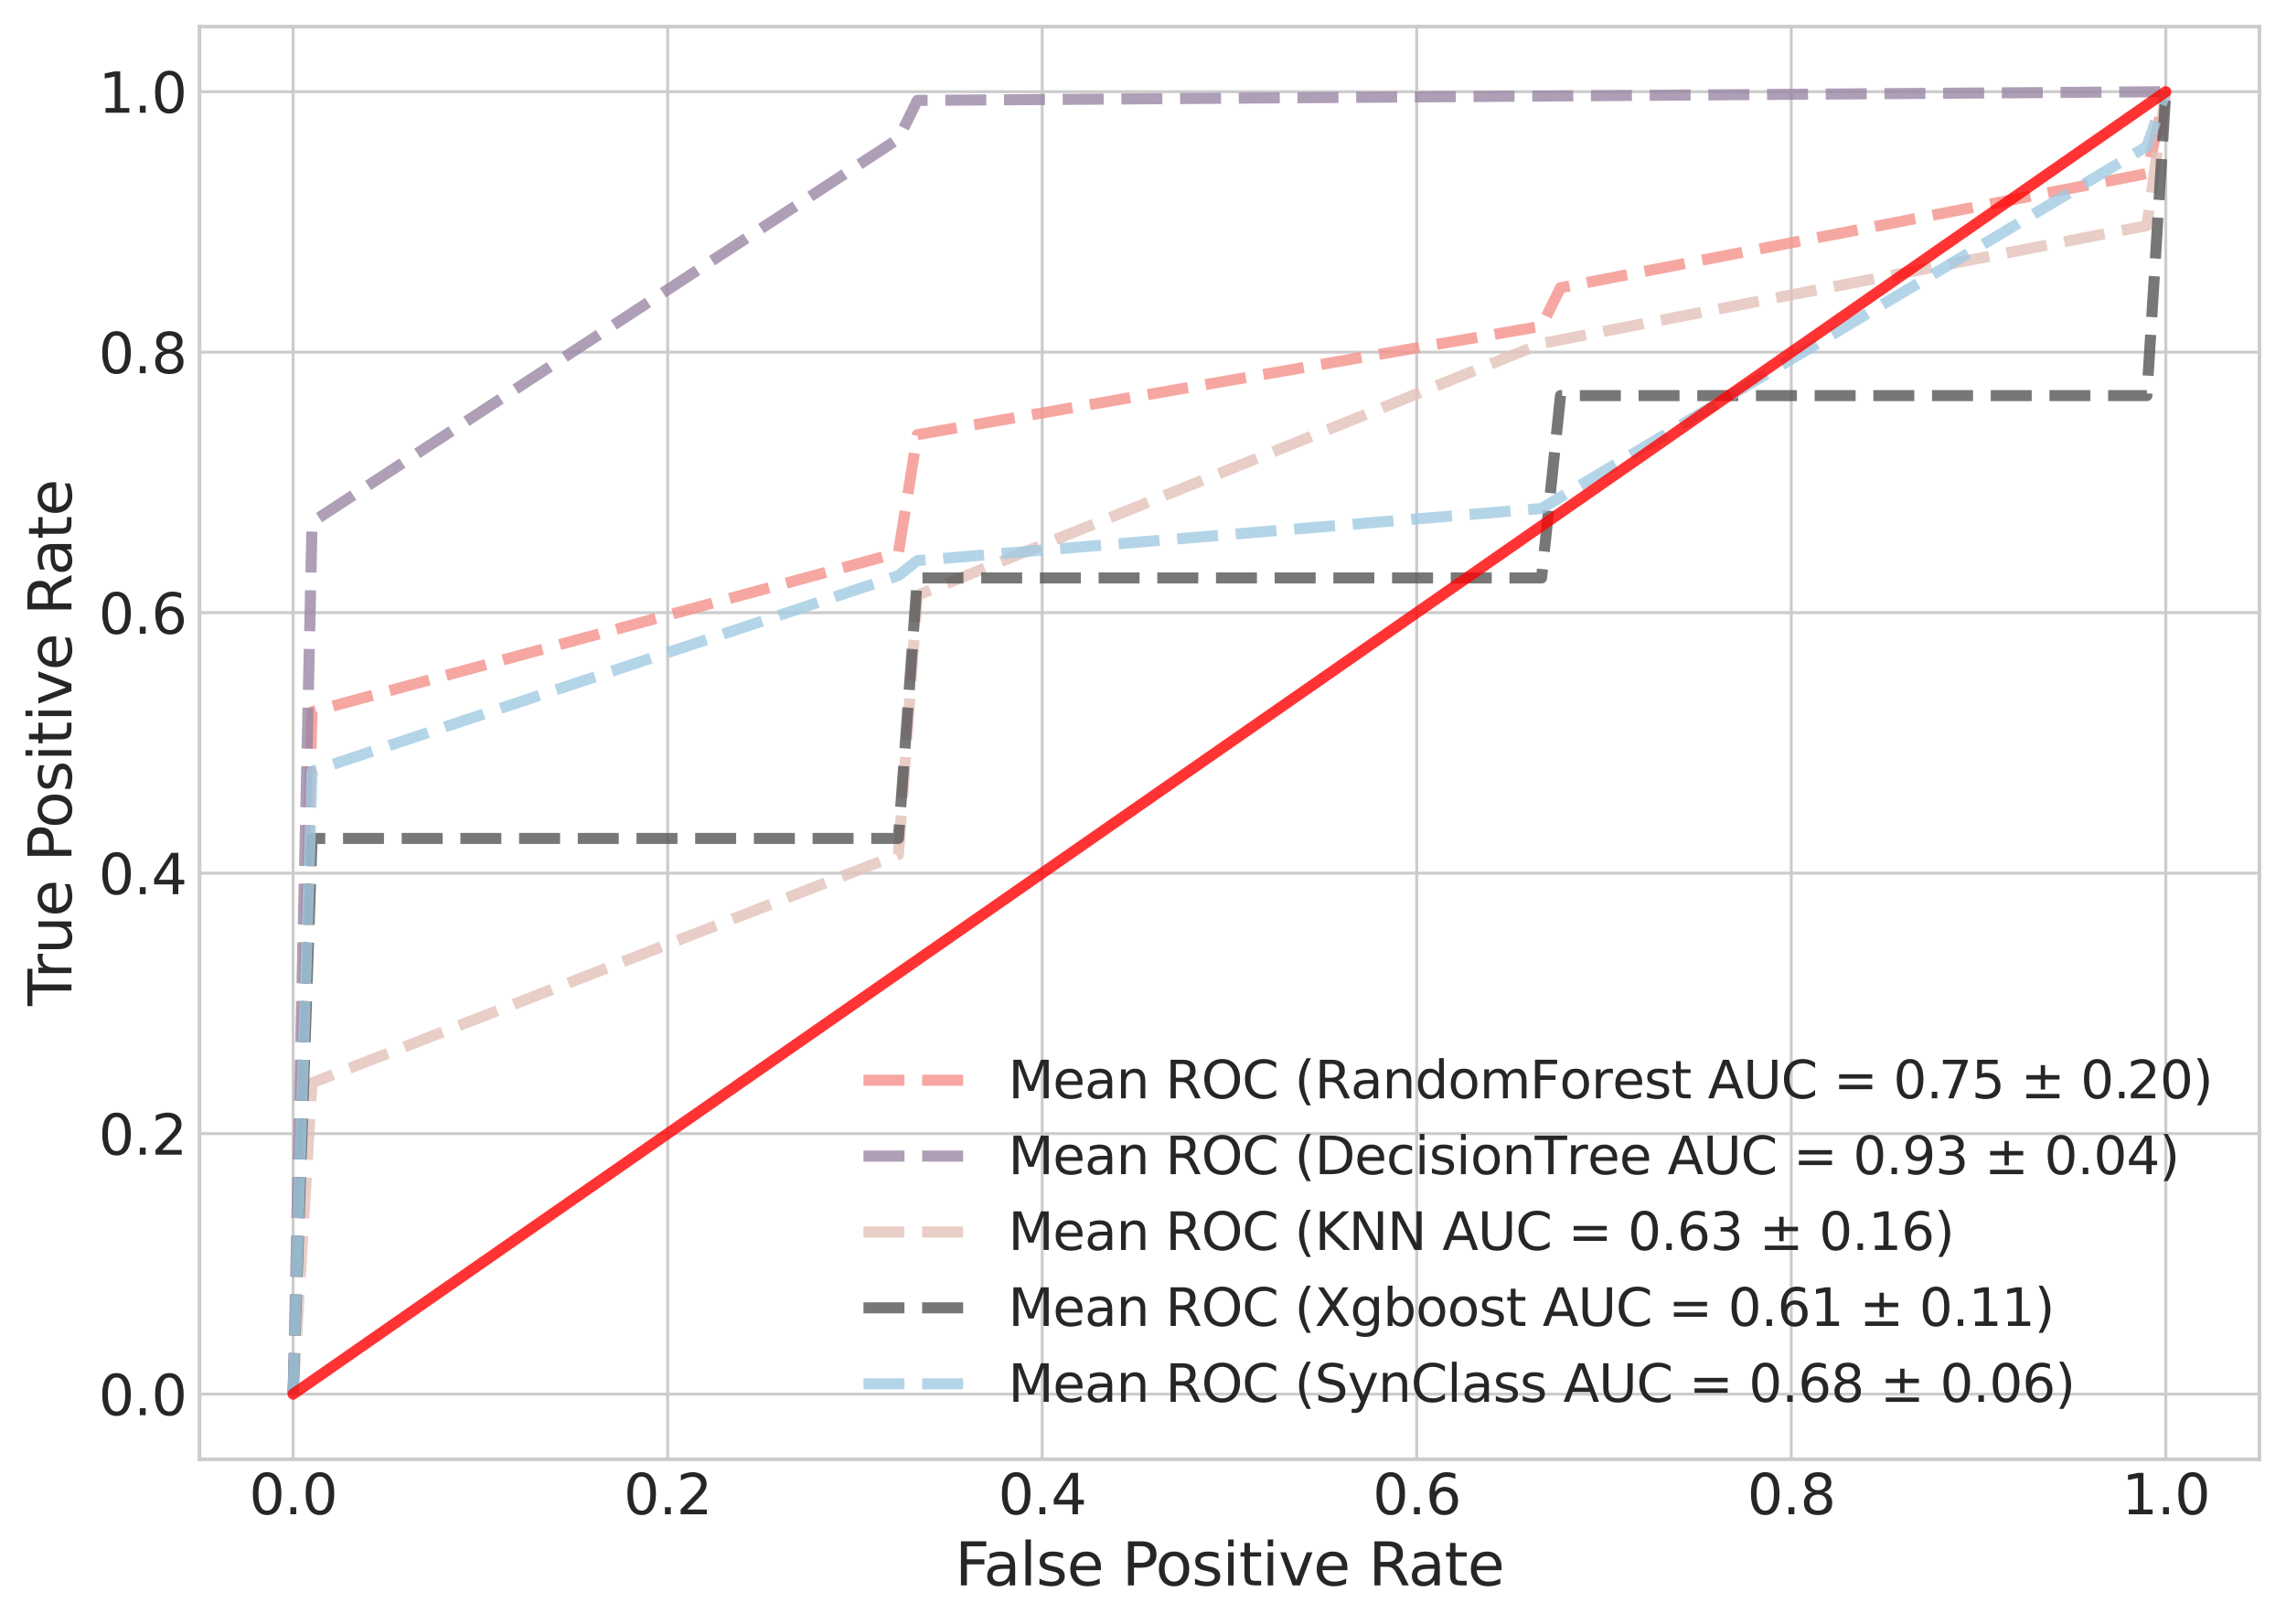 <?xml version="1.0" encoding="utf-8" standalone="no"?>
<!DOCTYPE svg PUBLIC "-//W3C//DTD SVG 1.1//EN"
  "http://www.w3.org/Graphics/SVG/1.1/DTD/svg11.dtd">
<svg height="439.982pt" version="1.1" viewBox="0 0 619.24 439.982" width="619.24pt" xmlns="http://www.w3.org/2000/svg" xmlns:xlink="http://www.w3.org/1999/xlink">
 <defs>
  <style type="text/css">*{stroke-linecap:butt;stroke-linejoin:round;}</style>
 </defs>
 <g id="figure_1">
  <g id="patch_1">
   <path d="M 0 439.982 
L 619.24 439.982 
L 619.24 0 
L 0 0 
z
" style="fill:#ffffff;"/>
  </g>
  <g id="axes_1">
   <g id="patch_2">
    <path d="M 54.04 395.28 
L 612.04 395.28 
L 612.04 7.2 
L 54.04 7.2 
z
" style="fill:#ffffff;"/>
   </g>
   <g id="matplotlib.axis_1">
    <g id="xtick_1">
     <g id="line2d_1">
      <path clip-path="url(#p61568619a2)" d="M 79.403 395.28 
L 79.403 7.2 
" style="fill:none;stroke:#cccccc;stroke-linecap:round;stroke-width:0.8;"/>
     </g>
     <g id="line2d_2"/>
     <g id="text_1">
      <!-- 0.0 -->
      <g style="fill:#262626;" transform="translate(67.476 410.178)scale(0.15 -0.15)">
       <defs>
        <path d="M 2034 4250 
Q 1547 4250 1301 3770 
Q 1056 3291 1056 2328 
Q 1056 1369 1301 889 
Q 1547 409 2034 409 
Q 2525 409 2770 889 
Q 3016 1369 3016 2328 
Q 3016 3291 2770 3770 
Q 2525 4250 2034 4250 
z
M 2034 4750 
Q 2819 4750 3233 4129 
Q 3647 3509 3647 2328 
Q 3647 1150 3233 529 
Q 2819 -91 2034 -91 
Q 1250 -91 836 529 
Q 422 1150 422 2328 
Q 422 3509 836 4129 
Q 1250 4750 2034 4750 
z
" id="DejaVuSans-30" transform="scale(0.016)"/>
        <path d="M 684 794 
L 1344 794 
L 1344 0 
L 684 0 
L 684 794 
z
" id="DejaVuSans-2e" transform="scale(0.016)"/>
       </defs>
       <use xlink:href="#DejaVuSans-30"/>
       <use x="63.623" xlink:href="#DejaVuSans-2e"/>
       <use x="95.41" xlink:href="#DejaVuSans-30"/>
      </g>
     </g>
    </g>
    <g id="xtick_2">
     <g id="line2d_3">
      <path clip-path="url(#p61568619a2)" d="M 180.858 395.28 
L 180.858 7.2 
" style="fill:none;stroke:#cccccc;stroke-linecap:round;stroke-width:0.8;"/>
     </g>
     <g id="line2d_4"/>
     <g id="text_2">
      <!-- 0.2 -->
      <g style="fill:#262626;" transform="translate(168.931 410.178)scale(0.15 -0.15)">
       <defs>
        <path d="M 1228 531 
L 3431 531 
L 3431 0 
L 469 0 
L 469 531 
Q 828 903 1448 1529 
Q 2069 2156 2228 2338 
Q 2531 2678 2651 2914 
Q 2772 3150 2772 3378 
Q 2772 3750 2511 3984 
Q 2250 4219 1831 4219 
Q 1534 4219 1204 4116 
Q 875 4013 500 3803 
L 500 4441 
Q 881 4594 1212 4672 
Q 1544 4750 1819 4750 
Q 2544 4750 2975 4387 
Q 3406 4025 3406 3419 
Q 3406 3131 3298 2873 
Q 3191 2616 2906 2266 
Q 2828 2175 2409 1742 
Q 1991 1309 1228 531 
z
" id="DejaVuSans-32" transform="scale(0.016)"/>
       </defs>
       <use xlink:href="#DejaVuSans-30"/>
       <use x="63.623" xlink:href="#DejaVuSans-2e"/>
       <use x="95.41" xlink:href="#DejaVuSans-32"/>
      </g>
     </g>
    </g>
    <g id="xtick_3">
     <g id="line2d_5">
      <path clip-path="url(#p61568619a2)" d="M 282.312 395.28 
L 282.312 7.2 
" style="fill:none;stroke:#cccccc;stroke-linecap:round;stroke-width:0.8;"/>
     </g>
     <g id="line2d_6"/>
     <g id="text_3">
      <!-- 0.4 -->
      <g style="fill:#262626;" transform="translate(270.385 410.178)scale(0.15 -0.15)">
       <defs>
        <path d="M 2419 4116 
L 825 1625 
L 2419 1625 
L 2419 4116 
z
M 2253 4666 
L 3047 4666 
L 3047 1625 
L 3713 1625 
L 3713 1100 
L 3047 1100 
L 3047 0 
L 2419 0 
L 2419 1100 
L 313 1100 
L 313 1709 
L 2253 4666 
z
" id="DejaVuSans-34" transform="scale(0.016)"/>
       </defs>
       <use xlink:href="#DejaVuSans-30"/>
       <use x="63.623" xlink:href="#DejaVuSans-2e"/>
       <use x="95.41" xlink:href="#DejaVuSans-34"/>
      </g>
     </g>
    </g>
    <g id="xtick_4">
     <g id="line2d_7">
      <path clip-path="url(#p61568619a2)" d="M 383.767 395.28 
L 383.767 7.2 
" style="fill:none;stroke:#cccccc;stroke-linecap:round;stroke-width:0.8;"/>
     </g>
     <g id="line2d_8"/>
     <g id="text_4">
      <!-- 0.6 -->
      <g style="fill:#262626;" transform="translate(371.84 410.178)scale(0.15 -0.15)">
       <defs>
        <path d="M 2113 2584 
Q 1688 2584 1439 2293 
Q 1191 2003 1191 1497 
Q 1191 994 1439 701 
Q 1688 409 2113 409 
Q 2538 409 2786 701 
Q 3034 994 3034 1497 
Q 3034 2003 2786 2293 
Q 2538 2584 2113 2584 
z
M 3366 4563 
L 3366 3988 
Q 3128 4100 2886 4159 
Q 2644 4219 2406 4219 
Q 1781 4219 1451 3797 
Q 1122 3375 1075 2522 
Q 1259 2794 1537 2939 
Q 1816 3084 2150 3084 
Q 2853 3084 3261 2657 
Q 3669 2231 3669 1497 
Q 3669 778 3244 343 
Q 2819 -91 2113 -91 
Q 1303 -91 875 529 
Q 447 1150 447 2328 
Q 447 3434 972 4092 
Q 1497 4750 2381 4750 
Q 2619 4750 2861 4703 
Q 3103 4656 3366 4563 
z
" id="DejaVuSans-36" transform="scale(0.016)"/>
       </defs>
       <use xlink:href="#DejaVuSans-30"/>
       <use x="63.623" xlink:href="#DejaVuSans-2e"/>
       <use x="95.41" xlink:href="#DejaVuSans-36"/>
      </g>
     </g>
    </g>
    <g id="xtick_5">
     <g id="line2d_9">
      <path clip-path="url(#p61568619a2)" d="M 485.222 395.28 
L 485.222 7.2 
" style="fill:none;stroke:#cccccc;stroke-linecap:round;stroke-width:0.8;"/>
     </g>
     <g id="line2d_10"/>
     <g id="text_5">
      <!-- 0.8 -->
      <g style="fill:#262626;" transform="translate(473.294 410.178)scale(0.15 -0.15)">
       <defs>
        <path d="M 2034 2216 
Q 1584 2216 1326 1975 
Q 1069 1734 1069 1313 
Q 1069 891 1326 650 
Q 1584 409 2034 409 
Q 2484 409 2743 651 
Q 3003 894 3003 1313 
Q 3003 1734 2745 1975 
Q 2488 2216 2034 2216 
z
M 1403 2484 
Q 997 2584 770 2862 
Q 544 3141 544 3541 
Q 544 4100 942 4425 
Q 1341 4750 2034 4750 
Q 2731 4750 3128 4425 
Q 3525 4100 3525 3541 
Q 3525 3141 3298 2862 
Q 3072 2584 2669 2484 
Q 3125 2378 3379 2068 
Q 3634 1759 3634 1313 
Q 3634 634 3220 271 
Q 2806 -91 2034 -91 
Q 1263 -91 848 271 
Q 434 634 434 1313 
Q 434 1759 690 2068 
Q 947 2378 1403 2484 
z
M 1172 3481 
Q 1172 3119 1398 2916 
Q 1625 2713 2034 2713 
Q 2441 2713 2670 2916 
Q 2900 3119 2900 3481 
Q 2900 3844 2670 4047 
Q 2441 4250 2034 4250 
Q 1625 4250 1398 4047 
Q 1172 3844 1172 3481 
z
" id="DejaVuSans-38" transform="scale(0.016)"/>
       </defs>
       <use xlink:href="#DejaVuSans-30"/>
       <use x="63.623" xlink:href="#DejaVuSans-2e"/>
       <use x="95.41" xlink:href="#DejaVuSans-38"/>
      </g>
     </g>
    </g>
    <g id="xtick_6">
     <g id="line2d_11">
      <path clip-path="url(#p61568619a2)" d="M 586.676 395.28 
L 586.676 7.2 
" style="fill:none;stroke:#cccccc;stroke-linecap:round;stroke-width:0.8;"/>
     </g>
     <g id="line2d_12"/>
     <g id="text_6">
      <!-- 1.0 -->
      <g style="fill:#262626;" transform="translate(574.749 410.178)scale(0.15 -0.15)">
       <defs>
        <path d="M 794 531 
L 1825 531 
L 1825 4091 
L 703 3866 
L 703 4441 
L 1819 4666 
L 2450 4666 
L 2450 531 
L 3481 531 
L 3481 0 
L 794 0 
L 794 531 
z
" id="DejaVuSans-31" transform="scale(0.016)"/>
       </defs>
       <use xlink:href="#DejaVuSans-31"/>
       <use x="63.623" xlink:href="#DejaVuSans-2e"/>
       <use x="95.41" xlink:href="#DejaVuSans-30"/>
      </g>
     </g>
    </g>
    <g id="text_7">
     <!-- False Positive Rate -->
     <g style="fill:#262626;" transform="translate(258.693 429.455)scale(0.16 -0.16)">
      <defs>
       <path d="M 628 4666 
L 3309 4666 
L 3309 4134 
L 1259 4134 
L 1259 2759 
L 3109 2759 
L 3109 2228 
L 1259 2228 
L 1259 0 
L 628 0 
L 628 4666 
z
" id="DejaVuSans-46" transform="scale(0.016)"/>
       <path d="M 2194 1759 
Q 1497 1759 1228 1600 
Q 959 1441 959 1056 
Q 959 750 1161 570 
Q 1363 391 1709 391 
Q 2188 391 2477 730 
Q 2766 1069 2766 1631 
L 2766 1759 
L 2194 1759 
z
M 3341 1997 
L 3341 0 
L 2766 0 
L 2766 531 
Q 2569 213 2275 61 
Q 1981 -91 1556 -91 
Q 1019 -91 701 211 
Q 384 513 384 1019 
Q 384 1609 779 1909 
Q 1175 2209 1959 2209 
L 2766 2209 
L 2766 2266 
Q 2766 2663 2505 2880 
Q 2244 3097 1772 3097 
Q 1472 3097 1187 3025 
Q 903 2953 641 2809 
L 641 3341 
Q 956 3463 1253 3523 
Q 1550 3584 1831 3584 
Q 2591 3584 2966 3190 
Q 3341 2797 3341 1997 
z
" id="DejaVuSans-61" transform="scale(0.016)"/>
       <path d="M 603 4863 
L 1178 4863 
L 1178 0 
L 603 0 
L 603 4863 
z
" id="DejaVuSans-6c" transform="scale(0.016)"/>
       <path d="M 2834 3397 
L 2834 2853 
Q 2591 2978 2328 3040 
Q 2066 3103 1784 3103 
Q 1356 3103 1142 2972 
Q 928 2841 928 2578 
Q 928 2378 1081 2264 
Q 1234 2150 1697 2047 
L 1894 2003 
Q 2506 1872 2764 1633 
Q 3022 1394 3022 966 
Q 3022 478 2636 193 
Q 2250 -91 1575 -91 
Q 1294 -91 989 -36 
Q 684 19 347 128 
L 347 722 
Q 666 556 975 473 
Q 1284 391 1588 391 
Q 1994 391 2212 530 
Q 2431 669 2431 922 
Q 2431 1156 2273 1281 
Q 2116 1406 1581 1522 
L 1381 1569 
Q 847 1681 609 1914 
Q 372 2147 372 2553 
Q 372 3047 722 3315 
Q 1072 3584 1716 3584 
Q 2034 3584 2315 3537 
Q 2597 3491 2834 3397 
z
" id="DejaVuSans-73" transform="scale(0.016)"/>
       <path d="M 3597 1894 
L 3597 1613 
L 953 1613 
Q 991 1019 1311 708 
Q 1631 397 2203 397 
Q 2534 397 2845 478 
Q 3156 559 3463 722 
L 3463 178 
Q 3153 47 2828 -22 
Q 2503 -91 2169 -91 
Q 1331 -91 842 396 
Q 353 884 353 1716 
Q 353 2575 817 3079 
Q 1281 3584 2069 3584 
Q 2775 3584 3186 3129 
Q 3597 2675 3597 1894 
z
M 3022 2063 
Q 3016 2534 2758 2815 
Q 2500 3097 2075 3097 
Q 1594 3097 1305 2825 
Q 1016 2553 972 2059 
L 3022 2063 
z
" id="DejaVuSans-65" transform="scale(0.016)"/>
       <path id="DejaVuSans-20" transform="scale(0.016)"/>
       <path d="M 1259 4147 
L 1259 2394 
L 2053 2394 
Q 2494 2394 2734 2622 
Q 2975 2850 2975 3272 
Q 2975 3691 2734 3919 
Q 2494 4147 2053 4147 
L 1259 4147 
z
M 628 4666 
L 2053 4666 
Q 2838 4666 3239 4311 
Q 3641 3956 3641 3272 
Q 3641 2581 3239 2228 
Q 2838 1875 2053 1875 
L 1259 1875 
L 1259 0 
L 628 0 
L 628 4666 
z
" id="DejaVuSans-50" transform="scale(0.016)"/>
       <path d="M 1959 3097 
Q 1497 3097 1228 2736 
Q 959 2375 959 1747 
Q 959 1119 1226 758 
Q 1494 397 1959 397 
Q 2419 397 2687 759 
Q 2956 1122 2956 1747 
Q 2956 2369 2687 2733 
Q 2419 3097 1959 3097 
z
M 1959 3584 
Q 2709 3584 3137 3096 
Q 3566 2609 3566 1747 
Q 3566 888 3137 398 
Q 2709 -91 1959 -91 
Q 1206 -91 779 398 
Q 353 888 353 1747 
Q 353 2609 779 3096 
Q 1206 3584 1959 3584 
z
" id="DejaVuSans-6f" transform="scale(0.016)"/>
       <path d="M 603 3500 
L 1178 3500 
L 1178 0 
L 603 0 
L 603 3500 
z
M 603 4863 
L 1178 4863 
L 1178 4134 
L 603 4134 
L 603 4863 
z
" id="DejaVuSans-69" transform="scale(0.016)"/>
       <path d="M 1172 4494 
L 1172 3500 
L 2356 3500 
L 2356 3053 
L 1172 3053 
L 1172 1153 
Q 1172 725 1289 603 
Q 1406 481 1766 481 
L 2356 481 
L 2356 0 
L 1766 0 
Q 1100 0 847 248 
Q 594 497 594 1153 
L 594 3053 
L 172 3053 
L 172 3500 
L 594 3500 
L 594 4494 
L 1172 4494 
z
" id="DejaVuSans-74" transform="scale(0.016)"/>
       <path d="M 191 3500 
L 800 3500 
L 1894 563 
L 2988 3500 
L 3597 3500 
L 2284 0 
L 1503 0 
L 191 3500 
z
" id="DejaVuSans-76" transform="scale(0.016)"/>
       <path d="M 2841 2188 
Q 3044 2119 3236 1894 
Q 3428 1669 3622 1275 
L 4263 0 
L 3584 0 
L 2988 1197 
Q 2756 1666 2539 1819 
Q 2322 1972 1947 1972 
L 1259 1972 
L 1259 0 
L 628 0 
L 628 4666 
L 2053 4666 
Q 2853 4666 3247 4331 
Q 3641 3997 3641 3322 
Q 3641 2881 3436 2590 
Q 3231 2300 2841 2188 
z
M 1259 4147 
L 1259 2491 
L 2053 2491 
Q 2509 2491 2742 2702 
Q 2975 2913 2975 3322 
Q 2975 3731 2742 3939 
Q 2509 4147 2053 4147 
L 1259 4147 
z
" id="DejaVuSans-52" transform="scale(0.016)"/>
      </defs>
      <use xlink:href="#DejaVuSans-46"/>
      <use x="48.395" xlink:href="#DejaVuSans-61"/>
      <use x="109.674" xlink:href="#DejaVuSans-6c"/>
      <use x="137.457" xlink:href="#DejaVuSans-73"/>
      <use x="189.557" xlink:href="#DejaVuSans-65"/>
      <use x="251.08" xlink:href="#DejaVuSans-20"/>
      <use x="282.867" xlink:href="#DejaVuSans-50"/>
      <use x="339.545" xlink:href="#DejaVuSans-6f"/>
      <use x="400.727" xlink:href="#DejaVuSans-73"/>
      <use x="452.826" xlink:href="#DejaVuSans-69"/>
      <use x="480.609" xlink:href="#DejaVuSans-74"/>
      <use x="519.818" xlink:href="#DejaVuSans-69"/>
      <use x="547.602" xlink:href="#DejaVuSans-76"/>
      <use x="606.781" xlink:href="#DejaVuSans-65"/>
      <use x="668.305" xlink:href="#DejaVuSans-20"/>
      <use x="700.092" xlink:href="#DejaVuSans-52"/>
      <use x="767.324" xlink:href="#DejaVuSans-61"/>
      <use x="828.604" xlink:href="#DejaVuSans-74"/>
      <use x="867.812" xlink:href="#DejaVuSans-65"/>
     </g>
    </g>
   </g>
   <g id="matplotlib.axis_2">
    <g id="ytick_1">
     <g id="line2d_13">
      <path clip-path="url(#p61568619a2)" d="M 54.04 377.64 
L 612.04 377.64 
" style="fill:none;stroke:#cccccc;stroke-linecap:round;stroke-width:0.8;"/>
     </g>
     <g id="line2d_14"/>
     <g id="text_8">
      <!-- 0.0 -->
      <g style="fill:#262626;" transform="translate(26.685 383.339)scale(0.15 -0.15)">
       <use xlink:href="#DejaVuSans-30"/>
       <use x="63.623" xlink:href="#DejaVuSans-2e"/>
       <use x="95.41" xlink:href="#DejaVuSans-30"/>
      </g>
     </g>
    </g>
    <g id="ytick_2">
     <g id="line2d_15">
      <path clip-path="url(#p61568619a2)" d="M 54.04 307.08 
L 612.04 307.08 
" style="fill:none;stroke:#cccccc;stroke-linecap:round;stroke-width:0.8;"/>
     </g>
     <g id="line2d_16"/>
     <g id="text_9">
      <!-- 0.2 -->
      <g style="fill:#262626;" transform="translate(26.685 312.779)scale(0.15 -0.15)">
       <use xlink:href="#DejaVuSans-30"/>
       <use x="63.623" xlink:href="#DejaVuSans-2e"/>
       <use x="95.41" xlink:href="#DejaVuSans-32"/>
      </g>
     </g>
    </g>
    <g id="ytick_3">
     <g id="line2d_17">
      <path clip-path="url(#p61568619a2)" d="M 54.04 236.52 
L 612.04 236.52 
" style="fill:none;stroke:#cccccc;stroke-linecap:round;stroke-width:0.8;"/>
     </g>
     <g id="line2d_18"/>
     <g id="text_10">
      <!-- 0.4 -->
      <g style="fill:#262626;" transform="translate(26.685 242.219)scale(0.15 -0.15)">
       <use xlink:href="#DejaVuSans-30"/>
       <use x="63.623" xlink:href="#DejaVuSans-2e"/>
       <use x="95.41" xlink:href="#DejaVuSans-34"/>
      </g>
     </g>
    </g>
    <g id="ytick_4">
     <g id="line2d_19">
      <path clip-path="url(#p61568619a2)" d="M 54.04 165.96 
L 612.04 165.96 
" style="fill:none;stroke:#cccccc;stroke-linecap:round;stroke-width:0.8;"/>
     </g>
     <g id="line2d_20"/>
     <g id="text_11">
      <!-- 0.6 -->
      <g style="fill:#262626;" transform="translate(26.685 171.659)scale(0.15 -0.15)">
       <use xlink:href="#DejaVuSans-30"/>
       <use x="63.623" xlink:href="#DejaVuSans-2e"/>
       <use x="95.41" xlink:href="#DejaVuSans-36"/>
      </g>
     </g>
    </g>
    <g id="ytick_5">
     <g id="line2d_21">
      <path clip-path="url(#p61568619a2)" d="M 54.04 95.4 
L 612.04 95.4 
" style="fill:none;stroke:#cccccc;stroke-linecap:round;stroke-width:0.8;"/>
     </g>
     <g id="line2d_22"/>
     <g id="text_12">
      <!-- 0.8 -->
      <g style="fill:#262626;" transform="translate(26.685 101.099)scale(0.15 -0.15)">
       <use xlink:href="#DejaVuSans-30"/>
       <use x="63.623" xlink:href="#DejaVuSans-2e"/>
       <use x="95.41" xlink:href="#DejaVuSans-38"/>
      </g>
     </g>
    </g>
    <g id="ytick_6">
     <g id="line2d_23">
      <path clip-path="url(#p61568619a2)" d="M 54.04 24.84 
L 612.04 24.84 
" style="fill:none;stroke:#cccccc;stroke-linecap:round;stroke-width:0.8;"/>
     </g>
     <g id="line2d_24"/>
     <g id="text_13">
      <!-- 1.0 -->
      <g style="fill:#262626;" transform="translate(26.685 30.539)scale(0.15 -0.15)">
       <use xlink:href="#DejaVuSans-31"/>
       <use x="63.623" xlink:href="#DejaVuSans-2e"/>
       <use x="95.41" xlink:href="#DejaVuSans-30"/>
      </g>
     </g>
    </g>
    <g id="text_14">
     <!-- True Positive Rate -->
     <g style="fill:#262626;" transform="translate(19.358 272.488)rotate(-90)scale(0.16 -0.16)">
      <defs>
       <path d="M -19 4666 
L 3928 4666 
L 3928 4134 
L 2272 4134 
L 2272 0 
L 1638 0 
L 1638 4134 
L -19 4134 
L -19 4666 
z
" id="DejaVuSans-54" transform="scale(0.016)"/>
       <path d="M 2631 2963 
Q 2534 3019 2420 3045 
Q 2306 3072 2169 3072 
Q 1681 3072 1420 2755 
Q 1159 2438 1159 1844 
L 1159 0 
L 581 0 
L 581 3500 
L 1159 3500 
L 1159 2956 
Q 1341 3275 1631 3429 
Q 1922 3584 2338 3584 
Q 2397 3584 2469 3576 
Q 2541 3569 2628 3553 
L 2631 2963 
z
" id="DejaVuSans-72" transform="scale(0.016)"/>
       <path d="M 544 1381 
L 544 3500 
L 1119 3500 
L 1119 1403 
Q 1119 906 1312 657 
Q 1506 409 1894 409 
Q 2359 409 2629 706 
Q 2900 1003 2900 1516 
L 2900 3500 
L 3475 3500 
L 3475 0 
L 2900 0 
L 2900 538 
Q 2691 219 2414 64 
Q 2138 -91 1772 -91 
Q 1169 -91 856 284 
Q 544 659 544 1381 
z
M 1991 3584 
L 1991 3584 
z
" id="DejaVuSans-75" transform="scale(0.016)"/>
      </defs>
      <use xlink:href="#DejaVuSans-54"/>
      <use x="46.334" xlink:href="#DejaVuSans-72"/>
      <use x="87.447" xlink:href="#DejaVuSans-75"/>
      <use x="150.826" xlink:href="#DejaVuSans-65"/>
      <use x="212.35" xlink:href="#DejaVuSans-20"/>
      <use x="244.137" xlink:href="#DejaVuSans-50"/>
      <use x="300.814" xlink:href="#DejaVuSans-6f"/>
      <use x="361.996" xlink:href="#DejaVuSans-73"/>
      <use x="414.096" xlink:href="#DejaVuSans-69"/>
      <use x="441.879" xlink:href="#DejaVuSans-74"/>
      <use x="481.088" xlink:href="#DejaVuSans-69"/>
      <use x="508.871" xlink:href="#DejaVuSans-76"/>
      <use x="568.051" xlink:href="#DejaVuSans-65"/>
      <use x="629.574" xlink:href="#DejaVuSans-20"/>
      <use x="661.361" xlink:href="#DejaVuSans-52"/>
      <use x="728.594" xlink:href="#DejaVuSans-61"/>
      <use x="789.873" xlink:href="#DejaVuSans-74"/>
      <use x="829.082" xlink:href="#DejaVuSans-65"/>
     </g>
    </g>
   </g>
   <g id="line2d_25">
    <path clip-path="url(#p61568619a2)" d="M 79.403 377.64 
L 84.527 192.794 
L 89.651 191.404 
L 94.775 190.015 
L 99.899 188.625 
L 105.023 187.235 
L 110.147 185.845 
L 115.271 184.455 
L 120.395 183.065 
L 125.519 181.676 
L 130.643 180.286 
L 135.767 178.896 
L 140.891 177.506 
L 146.015 176.116 
L 151.139 174.727 
L 156.263 173.337 
L 161.387 171.947 
L 166.511 170.557 
L 171.635 169.167 
L 176.759 167.777 
L 181.883 166.388 
L 187.007 164.998 
L 192.131 163.608 
L 197.255 162.218 
L 202.379 160.828 
L 207.502 159.439 
L 212.626 158.049 
L 217.75 156.659 
L 222.874 155.269 
L 227.998 153.879 
L 233.122 152.489 
L 238.246 151.1 
L 243.37 149.71 
L 248.494 117.744 
L 253.618 116.853 
L 258.742 115.962 
L 263.866 115.071 
L 268.99 114.18 
L 274.114 113.289 
L 279.238 112.399 
L 284.362 111.508 
L 289.486 110.617 
L 294.61 109.726 
L 299.734 108.835 
L 304.858 107.944 
L 309.982 107.053 
L 315.106 106.162 
L 320.23 105.271 
L 325.354 104.38 
L 330.478 103.489 
L 335.602 102.599 
L 340.726 101.708 
L 345.85 100.817 
L 350.974 99.926 
L 356.098 99.035 
L 361.222 98.144 
L 366.345 97.253 
L 371.469 96.362 
L 376.593 95.471 
L 381.717 94.58 
L 386.841 93.689 
L 391.965 92.799 
L 397.089 91.908 
L 402.213 91.017 
L 407.337 90.126 
L 412.461 89.235 
L 417.585 88.344 
L 422.709 77.938 
L 427.833 76.94 
L 432.957 75.943 
L 438.081 74.945 
L 443.205 73.947 
L 448.329 72.949 
L 453.453 71.951 
L 458.577 70.953 
L 463.701 69.956 
L 468.825 68.958 
L 473.949 67.96 
L 479.073 66.962 
L 484.197 65.964 
L 489.321 64.967 
L 494.445 63.969 
L 499.569 62.971 
L 504.693 61.973 
L 509.817 60.975 
L 514.941 59.977 
L 520.064 58.98 
L 525.188 57.982 
L 530.312 56.984 
L 535.436 55.986 
L 540.56 54.988 
L 545.684 53.991 
L 550.808 52.993 
L 555.932 51.995 
L 561.056 50.997 
L 566.18 49.999 
L 571.304 49.001 
L 576.428 48.004 
L 581.552 47.006 
L 586.676 24.84 
" style="fill:none;stroke:#f39189;stroke-dasharray:11.1,4.8;stroke-dashoffset:0;stroke-opacity:0.8;stroke-width:3;"/>
   </g>
   <g id="line2d_26">
    <path clip-path="url(#p61568619a2)" d="M 79.403 377.64 
L 84.527 141.442 
L 89.651 138.092 
L 94.775 134.743 
L 99.899 131.393 
L 105.023 128.043 
L 110.147 124.693 
L 115.271 121.343 
L 120.395 117.993 
L 125.519 114.644 
L 130.643 111.294 
L 135.767 107.944 
L 140.891 104.594 
L 146.015 101.244 
L 151.139 97.895 
L 156.263 94.545 
L 161.387 91.195 
L 166.511 87.845 
L 171.635 84.495 
L 176.759 81.145 
L 181.883 77.796 
L 187.007 74.446 
L 192.131 71.096 
L 197.255 67.746 
L 202.379 64.396 
L 207.502 61.047 
L 212.626 57.697 
L 217.75 54.347 
L 222.874 50.997 
L 227.998 47.647 
L 233.122 44.297 
L 238.246 40.948 
L 243.37 37.598 
L 248.494 27.192 
L 253.618 27.156 
L 258.742 27.121 
L 263.866 27.085 
L 268.99 27.049 
L 274.114 27.014 
L 279.238 26.978 
L 284.362 26.943 
L 289.486 26.907 
L 294.61 26.871 
L 299.734 26.836 
L 304.858 26.8 
L 309.982 26.764 
L 315.106 26.729 
L 320.23 26.693 
L 325.354 26.657 
L 330.478 26.622 
L 335.602 26.586 
L 340.726 26.551 
L 345.85 26.515 
L 350.974 26.479 
L 356.098 26.444 
L 361.222 26.408 
L 366.345 26.372 
L 371.469 26.337 
L 376.593 26.301 
L 381.717 26.265 
L 386.841 26.23 
L 391.965 26.194 
L 397.089 26.159 
L 402.213 26.123 
L 407.337 26.087 
L 412.461 26.052 
L 417.585 26.016 
L 422.709 25.98 
L 427.833 25.945 
L 432.957 25.909 
L 438.081 25.873 
L 443.205 25.838 
L 448.329 25.802 
L 453.453 25.767 
L 458.577 25.731 
L 463.701 25.695 
L 468.825 25.66 
L 473.949 25.624 
L 479.073 25.588 
L 484.197 25.553 
L 489.321 25.517 
L 494.445 25.481 
L 499.569 25.446 
L 504.693 25.41 
L 509.817 25.375 
L 514.941 25.339 
L 520.064 25.303 
L 525.188 25.268 
L 530.312 25.232 
L 535.436 25.196 
L 540.56 25.161 
L 545.684 25.125 
L 550.808 25.089 
L 555.932 25.054 
L 561.056 25.018 
L 566.18 24.983 
L 571.304 24.947 
L 576.428 24.911 
L 581.552 24.876 
L 586.676 24.84 
" style="fill:none;stroke:#9a86a4;stroke-dasharray:11.1,4.8;stroke-dashoffset:0;stroke-opacity:0.8;stroke-width:3;"/>
   </g>
   <g id="line2d_27">
    <path clip-path="url(#p61568619a2)" d="M 79.403 377.64 
L 84.527 293.324 
L 89.651 291.329 
L 94.775 289.333 
L 99.899 287.337 
L 105.023 285.342 
L 110.147 283.346 
L 115.271 281.351 
L 120.395 279.355 
L 125.519 277.359 
L 130.643 275.364 
L 135.767 273.368 
L 140.891 271.372 
L 146.015 269.377 
L 151.139 267.381 
L 156.263 265.385 
L 161.387 263.39 
L 166.511 261.394 
L 171.635 259.399 
L 176.759 257.403 
L 181.883 255.407 
L 187.007 253.412 
L 192.131 251.416 
L 197.255 249.42 
L 202.379 247.425 
L 207.502 245.429 
L 212.626 243.433 
L 217.75 241.438 
L 222.874 239.442 
L 227.998 237.447 
L 233.122 235.451 
L 238.246 233.455 
L 243.37 231.46 
L 248.494 161.256 
L 253.618 159.189 
L 258.742 157.122 
L 263.866 155.055 
L 268.99 152.988 
L 274.114 150.921 
L 279.238 148.855 
L 284.362 146.788 
L 289.486 144.721 
L 294.61 142.654 
L 299.734 140.587 
L 304.858 138.52 
L 309.982 136.453 
L 315.106 134.386 
L 320.23 132.319 
L 325.354 130.252 
L 330.478 128.185 
L 335.602 126.119 
L 340.726 124.052 
L 345.85 121.985 
L 350.974 119.918 
L 356.098 117.851 
L 361.222 115.784 
L 366.345 113.717 
L 371.469 111.65 
L 376.593 109.583 
L 381.717 107.516 
L 386.841 105.449 
L 391.965 103.383 
L 397.089 101.316 
L 402.213 99.249 
L 407.337 97.182 
L 412.461 95.115 
L 417.585 93.048 
L 422.709 92.05 
L 427.833 91.052 
L 432.957 90.055 
L 438.081 89.057 
L 443.205 88.059 
L 448.329 87.061 
L 453.453 86.063 
L 458.577 85.065 
L 463.701 84.068 
L 468.825 83.07 
L 473.949 82.072 
L 479.073 81.074 
L 484.197 80.076 
L 489.321 79.079 
L 494.445 78.081 
L 499.569 77.083 
L 504.693 76.085 
L 509.817 75.087 
L 514.941 74.089 
L 520.064 73.092 
L 525.188 72.094 
L 530.312 71.096 
L 535.436 70.098 
L 540.56 69.1 
L 545.684 68.103 
L 550.808 67.105 
L 555.932 66.107 
L 561.056 65.109 
L 566.18 64.111 
L 571.304 63.113 
L 576.428 62.116 
L 581.552 61.118 
L 586.676 24.84 
" style="fill:none;stroke:#e2c2b9;stroke-dasharray:11.1,4.8;stroke-dashoffset:0;stroke-opacity:0.8;stroke-width:3;"/>
   </g>
   <g id="line2d_28">
    <path clip-path="url(#p61568619a2)" d="M 79.403 377.64 
L 84.527 227.112 
L 89.651 227.112 
L 94.775 227.112 
L 99.899 227.112 
L 105.023 227.112 
L 110.147 227.112 
L 115.271 227.112 
L 120.395 227.112 
L 125.519 227.112 
L 130.643 227.112 
L 135.767 227.112 
L 140.891 227.112 
L 146.015 227.112 
L 151.139 227.112 
L 156.263 227.112 
L 161.387 227.112 
L 166.511 227.112 
L 171.635 227.112 
L 176.759 227.112 
L 181.883 227.112 
L 187.007 227.112 
L 192.131 227.112 
L 197.255 227.112 
L 202.379 227.112 
L 207.502 227.112 
L 212.626 227.112 
L 217.75 227.112 
L 222.874 227.112 
L 227.998 227.112 
L 233.122 227.112 
L 238.246 227.112 
L 243.37 227.112 
L 248.494 156.552 
L 253.618 156.552 
L 258.742 156.552 
L 263.866 156.552 
L 268.99 156.552 
L 274.114 156.552 
L 279.238 156.552 
L 284.362 156.552 
L 289.486 156.552 
L 294.61 156.552 
L 299.734 156.552 
L 304.858 156.552 
L 309.982 156.552 
L 315.106 156.552 
L 320.23 156.552 
L 325.354 156.552 
L 330.478 156.552 
L 335.602 156.552 
L 340.726 156.552 
L 345.85 156.552 
L 350.974 156.552 
L 356.098 156.552 
L 361.222 156.552 
L 366.345 156.552 
L 371.469 156.552 
L 376.593 156.552 
L 381.717 156.552 
L 386.841 156.552 
L 391.965 156.552 
L 397.089 156.552 
L 402.213 156.552 
L 407.337 156.552 
L 412.461 156.552 
L 417.585 156.552 
L 422.709 107.16 
L 427.833 107.16 
L 432.957 107.16 
L 438.081 107.16 
L 443.205 107.16 
L 448.329 107.16 
L 453.453 107.16 
L 458.577 107.16 
L 463.701 107.16 
L 468.825 107.16 
L 473.949 107.16 
L 479.073 107.16 
L 484.197 107.16 
L 489.321 107.16 
L 494.445 107.16 
L 499.569 107.16 
L 504.693 107.16 
L 509.817 107.16 
L 514.941 107.16 
L 520.064 107.16 
L 525.188 107.16 
L 530.312 107.16 
L 535.436 107.16 
L 540.56 107.16 
L 545.684 107.16 
L 550.808 107.16 
L 555.932 107.16 
L 561.056 107.16 
L 566.18 107.16 
L 571.304 107.16 
L 576.428 107.16 
L 581.552 107.16 
L 586.676 24.84 
" style="fill:none;stroke:#555555;stroke-dasharray:11.1,4.8;stroke-dashoffset:0;stroke-opacity:0.8;stroke-width:3;"/>
   </g>
   <g id="line2d_29">
    <path clip-path="url(#p61568619a2)" d="M 79.403 377.64 
L 84.527 208.937 
L 89.651 207.227 
L 94.775 205.516 
L 99.899 203.806 
L 105.023 202.095 
L 110.147 200.385 
L 115.271 198.674 
L 120.395 196.964 
L 125.519 195.253 
L 130.643 193.543 
L 135.767 191.832 
L 140.891 190.121 
L 146.015 188.411 
L 151.139 186.7 
L 156.263 184.99 
L 161.387 183.279 
L 166.511 181.569 
L 171.635 179.858 
L 176.759 178.148 
L 181.883 176.437 
L 187.007 174.727 
L 192.131 173.016 
L 197.255 171.305 
L 202.379 169.595 
L 207.502 167.884 
L 212.626 166.174 
L 217.75 164.463 
L 222.874 162.753 
L 227.998 161.042 
L 233.122 159.332 
L 238.246 157.621 
L 243.37 155.911 
L 248.494 151.848 
L 253.618 151.42 
L 258.742 150.993 
L 263.866 150.565 
L 268.99 150.137 
L 274.114 149.71 
L 279.238 149.282 
L 284.362 148.855 
L 289.486 148.427 
L 294.61 147.999 
L 299.734 147.572 
L 304.858 147.144 
L 309.982 146.716 
L 315.106 146.289 
L 320.23 145.861 
L 325.354 145.433 
L 330.478 145.006 
L 335.602 144.578 
L 340.726 144.151 
L 345.85 143.723 
L 350.974 143.295 
L 356.098 142.868 
L 361.222 142.44 
L 366.345 142.012 
L 371.469 141.585 
L 376.593 141.157 
L 381.717 140.729 
L 386.841 140.302 
L 391.965 139.874 
L 397.089 139.447 
L 402.213 139.019 
L 407.337 138.591 
L 412.461 138.164 
L 417.585 137.736 
L 422.709 134.671 
L 427.833 131.607 
L 432.957 128.542 
L 438.081 125.477 
L 443.205 122.412 
L 448.329 119.348 
L 453.453 116.283 
L 458.577 113.218 
L 463.701 110.153 
L 468.825 107.089 
L 473.949 104.024 
L 479.073 100.959 
L 484.197 97.895 
L 489.321 94.83 
L 494.445 91.765 
L 499.569 88.7 
L 504.693 85.636 
L 509.817 82.571 
L 514.941 79.506 
L 520.064 76.441 
L 525.188 73.377 
L 530.312 70.312 
L 535.436 67.247 
L 540.56 64.183 
L 545.684 61.118 
L 550.808 58.053 
L 555.932 54.988 
L 561.056 51.924 
L 566.18 48.859 
L 571.304 45.794 
L 576.428 42.729 
L 581.552 39.665 
L 586.676 24.84 
" style="fill:none;stroke:#a1cae2;stroke-dasharray:11.1,4.8;stroke-dashoffset:0;stroke-opacity:0.8;stroke-width:3;"/>
   </g>
   <g id="line2d_30">
    <path clip-path="url(#p61568619a2)" d="M 79.403 377.64 
L 586.676 24.84 
" style="fill:none;stroke:#ff0000;stroke-linecap:round;stroke-opacity:0.8;stroke-width:3;"/>
   </g>
   <g id="patch_3">
    <path d="M 54.04 395.28 
L 54.04 7.2 
" style="fill:none;stroke:#cccccc;stroke-linecap:square;stroke-linejoin:miter;"/>
   </g>
   <g id="patch_4">
    <path d="M 612.04 395.28 
L 612.04 7.2 
" style="fill:none;stroke:#cccccc;stroke-linecap:square;stroke-linejoin:miter;"/>
   </g>
   <g id="patch_5">
    <path d="M 54.04 395.28 
L 612.04 395.28 
" style="fill:none;stroke:#cccccc;stroke-linecap:square;stroke-linejoin:miter;"/>
   </g>
   <g id="patch_6">
    <path d="M 54.04 7.2 
L 612.04 7.2 
" style="fill:none;stroke:#cccccc;stroke-linecap:square;stroke-linejoin:miter;"/>
   </g>
   <g id="legend_1">
    <g id="line2d_31">
     <path d="M 233.9 292.61 
L 261.9 292.61 
" style="fill:none;stroke:#f39189;stroke-dasharray:11.1,4.8;stroke-dashoffset:0;stroke-opacity:0.8;stroke-width:3;"/>
    </g>
    <g id="line2d_32"/>
    <g id="text_15">
     <!-- Mean ROC (RandomForest AUC = 0.75 $\pm$ 0.20) -->
     <g style="fill:#262626;" transform="translate(273.1 297.51)scale(0.14 -0.14)">
      <defs>
       <path d="M 628 4666 
L 1569 4666 
L 2759 1491 
L 3956 4666 
L 4897 4666 
L 4897 0 
L 4281 0 
L 4281 4097 
L 3078 897 
L 2444 897 
L 1241 4097 
L 1241 0 
L 628 0 
L 628 4666 
z
" id="DejaVuSans-4d" transform="scale(0.016)"/>
       <path d="M 3513 2113 
L 3513 0 
L 2938 0 
L 2938 2094 
Q 2938 2591 2744 2837 
Q 2550 3084 2163 3084 
Q 1697 3084 1428 2787 
Q 1159 2491 1159 1978 
L 1159 0 
L 581 0 
L 581 3500 
L 1159 3500 
L 1159 2956 
Q 1366 3272 1645 3428 
Q 1925 3584 2291 3584 
Q 2894 3584 3203 3211 
Q 3513 2838 3513 2113 
z
" id="DejaVuSans-6e" transform="scale(0.016)"/>
       <path d="M 2522 4238 
Q 1834 4238 1429 3725 
Q 1025 3213 1025 2328 
Q 1025 1447 1429 934 
Q 1834 422 2522 422 
Q 3209 422 3611 934 
Q 4013 1447 4013 2328 
Q 4013 3213 3611 3725 
Q 3209 4238 2522 4238 
z
M 2522 4750 
Q 3503 4750 4090 4092 
Q 4678 3434 4678 2328 
Q 4678 1225 4090 567 
Q 3503 -91 2522 -91 
Q 1538 -91 948 565 
Q 359 1222 359 2328 
Q 359 3434 948 4092 
Q 1538 4750 2522 4750 
z
" id="DejaVuSans-4f" transform="scale(0.016)"/>
       <path d="M 4122 4306 
L 4122 3641 
Q 3803 3938 3442 4084 
Q 3081 4231 2675 4231 
Q 1875 4231 1450 3742 
Q 1025 3253 1025 2328 
Q 1025 1406 1450 917 
Q 1875 428 2675 428 
Q 3081 428 3442 575 
Q 3803 722 4122 1019 
L 4122 359 
Q 3791 134 3420 21 
Q 3050 -91 2638 -91 
Q 1578 -91 968 557 
Q 359 1206 359 2328 
Q 359 3453 968 4101 
Q 1578 4750 2638 4750 
Q 3056 4750 3426 4639 
Q 3797 4528 4122 4306 
z
" id="DejaVuSans-43" transform="scale(0.016)"/>
       <path d="M 1984 4856 
Q 1566 4138 1362 3434 
Q 1159 2731 1159 2009 
Q 1159 1288 1364 580 
Q 1569 -128 1984 -844 
L 1484 -844 
Q 1016 -109 783 600 
Q 550 1309 550 2009 
Q 550 2706 781 3412 
Q 1013 4119 1484 4856 
L 1984 4856 
z
" id="DejaVuSans-28" transform="scale(0.016)"/>
       <path d="M 2906 2969 
L 2906 4863 
L 3481 4863 
L 3481 0 
L 2906 0 
L 2906 525 
Q 2725 213 2448 61 
Q 2172 -91 1784 -91 
Q 1150 -91 751 415 
Q 353 922 353 1747 
Q 353 2572 751 3078 
Q 1150 3584 1784 3584 
Q 2172 3584 2448 3432 
Q 2725 3281 2906 2969 
z
M 947 1747 
Q 947 1113 1208 752 
Q 1469 391 1925 391 
Q 2381 391 2643 752 
Q 2906 1113 2906 1747 
Q 2906 2381 2643 2742 
Q 2381 3103 1925 3103 
Q 1469 3103 1208 2742 
Q 947 2381 947 1747 
z
" id="DejaVuSans-64" transform="scale(0.016)"/>
       <path d="M 3328 2828 
Q 3544 3216 3844 3400 
Q 4144 3584 4550 3584 
Q 5097 3584 5394 3201 
Q 5691 2819 5691 2113 
L 5691 0 
L 5113 0 
L 5113 2094 
Q 5113 2597 4934 2840 
Q 4756 3084 4391 3084 
Q 3944 3084 3684 2787 
Q 3425 2491 3425 1978 
L 3425 0 
L 2847 0 
L 2847 2094 
Q 2847 2600 2669 2842 
Q 2491 3084 2119 3084 
Q 1678 3084 1418 2786 
Q 1159 2488 1159 1978 
L 1159 0 
L 581 0 
L 581 3500 
L 1159 3500 
L 1159 2956 
Q 1356 3278 1631 3431 
Q 1906 3584 2284 3584 
Q 2666 3584 2933 3390 
Q 3200 3197 3328 2828 
z
" id="DejaVuSans-6d" transform="scale(0.016)"/>
       <path d="M 2188 4044 
L 1331 1722 
L 3047 1722 
L 2188 4044 
z
M 1831 4666 
L 2547 4666 
L 4325 0 
L 3669 0 
L 3244 1197 
L 1141 1197 
L 716 0 
L 50 0 
L 1831 4666 
z
" id="DejaVuSans-41" transform="scale(0.016)"/>
       <path d="M 556 4666 
L 1191 4666 
L 1191 1831 
Q 1191 1081 1462 751 
Q 1734 422 2344 422 
Q 2950 422 3222 751 
Q 3494 1081 3494 1831 
L 3494 4666 
L 4128 4666 
L 4128 1753 
Q 4128 841 3676 375 
Q 3225 -91 2344 -91 
Q 1459 -91 1007 375 
Q 556 841 556 1753 
L 556 4666 
z
" id="DejaVuSans-55" transform="scale(0.016)"/>
       <path d="M 678 2906 
L 4684 2906 
L 4684 2381 
L 678 2381 
L 678 2906 
z
M 678 1631 
L 4684 1631 
L 4684 1100 
L 678 1100 
L 678 1631 
z
" id="DejaVuSans-3d" transform="scale(0.016)"/>
       <path d="M 525 4666 
L 3525 4666 
L 3525 4397 
L 1831 0 
L 1172 0 
L 2766 4134 
L 525 4134 
L 525 4666 
z
" id="DejaVuSans-37" transform="scale(0.016)"/>
       <path d="M 691 4666 
L 3169 4666 
L 3169 4134 
L 1269 4134 
L 1269 2991 
Q 1406 3038 1543 3061 
Q 1681 3084 1819 3084 
Q 2600 3084 3056 2656 
Q 3513 2228 3513 1497 
Q 3513 744 3044 326 
Q 2575 -91 1722 -91 
Q 1428 -91 1123 -41 
Q 819 9 494 109 
L 494 744 
Q 775 591 1075 516 
Q 1375 441 1709 441 
Q 2250 441 2565 725 
Q 2881 1009 2881 1497 
Q 2881 1984 2565 2268 
Q 2250 2553 1709 2553 
Q 1456 2553 1204 2497 
Q 953 2441 691 2322 
L 691 4666 
z
" id="DejaVuSans-35" transform="scale(0.016)"/>
       <path d="M 2944 4013 
L 2944 2803 
L 4684 2803 
L 4684 2272 
L 2944 2272 
L 2944 1063 
L 2419 1063 
L 2419 2272 
L 678 2272 
L 678 2803 
L 2419 2803 
L 2419 4013 
L 2944 4013 
z
M 678 531 
L 4684 531 
L 4684 0 
L 678 0 
L 678 531 
z
" id="DejaVuSans-b1" transform="scale(0.016)"/>
       <path d="M 513 4856 
L 1013 4856 
Q 1481 4119 1714 3412 
Q 1947 2706 1947 2009 
Q 1947 1309 1714 600 
Q 1481 -109 1013 -844 
L 513 -844 
Q 928 -128 1133 580 
Q 1338 1288 1338 2009 
Q 1338 2731 1133 3434 
Q 928 4138 513 4856 
z
" id="DejaVuSans-29" transform="scale(0.016)"/>
      </defs>
      <use transform="translate(0 0.016)" xlink:href="#DejaVuSans-4d"/>
      <use transform="translate(86.279 0.016)" xlink:href="#DejaVuSans-65"/>
      <use transform="translate(147.803 0.016)" xlink:href="#DejaVuSans-61"/>
      <use transform="translate(209.082 0.016)" xlink:href="#DejaVuSans-6e"/>
      <use transform="translate(272.461 0.016)" xlink:href="#DejaVuSans-20"/>
      <use transform="translate(304.248 0.016)" xlink:href="#DejaVuSans-52"/>
      <use transform="translate(373.73 0.016)" xlink:href="#DejaVuSans-4f"/>
      <use transform="translate(452.441 0.016)" xlink:href="#DejaVuSans-43"/>
      <use transform="translate(522.266 0.016)" xlink:href="#DejaVuSans-20"/>
      <use transform="translate(554.053 0.016)" xlink:href="#DejaVuSans-28"/>
      <use transform="translate(593.066 0.016)" xlink:href="#DejaVuSans-52"/>
      <use transform="translate(662.549 0.016)" xlink:href="#DejaVuSans-61"/>
      <use transform="translate(723.828 0.016)" xlink:href="#DejaVuSans-6e"/>
      <use transform="translate(787.207 0.016)" xlink:href="#DejaVuSans-64"/>
      <use transform="translate(850.684 0.016)" xlink:href="#DejaVuSans-6f"/>
      <use transform="translate(911.865 0.016)" xlink:href="#DejaVuSans-6d"/>
      <use transform="translate(1009.277 0.016)" xlink:href="#DejaVuSans-46"/>
      <use transform="translate(1066.797 0.016)" xlink:href="#DejaVuSans-6f"/>
      <use transform="translate(1127.979 0.016)" xlink:href="#DejaVuSans-72"/>
      <use transform="translate(1169.092 0.016)" xlink:href="#DejaVuSans-65"/>
      <use transform="translate(1230.615 0.016)" xlink:href="#DejaVuSans-73"/>
      <use transform="translate(1282.715 0.016)" xlink:href="#DejaVuSans-74"/>
      <use transform="translate(1321.924 0.016)" xlink:href="#DejaVuSans-20"/>
      <use transform="translate(1353.711 0.016)" xlink:href="#DejaVuSans-41"/>
      <use transform="translate(1422.119 0.016)" xlink:href="#DejaVuSans-55"/>
      <use transform="translate(1495.312 0.016)" xlink:href="#DejaVuSans-43"/>
      <use transform="translate(1565.137 0.016)" xlink:href="#DejaVuSans-20"/>
      <use transform="translate(1596.924 0.016)" xlink:href="#DejaVuSans-3d"/>
      <use transform="translate(1680.713 0.016)" xlink:href="#DejaVuSans-20"/>
      <use transform="translate(1712.5 0.016)" xlink:href="#DejaVuSans-30"/>
      <use transform="translate(1776.123 0.016)" xlink:href="#DejaVuSans-2e"/>
      <use transform="translate(1800.16 0.016)" xlink:href="#DejaVuSans-37"/>
      <use transform="translate(1863.783 0.016)" xlink:href="#DejaVuSans-35"/>
      <use transform="translate(1927.406 0.016)" xlink:href="#DejaVuSans-20"/>
      <use transform="translate(1959.193 0.016)" xlink:href="#DejaVuSans-b1"/>
      <use transform="translate(2042.982 0.016)" xlink:href="#DejaVuSans-20"/>
      <use transform="translate(2074.77 0.016)" xlink:href="#DejaVuSans-30"/>
      <use transform="translate(2138.393 0.016)" xlink:href="#DejaVuSans-2e"/>
      <use transform="translate(2164.68 0.016)" xlink:href="#DejaVuSans-32"/>
      <use transform="translate(2228.303 0.016)" xlink:href="#DejaVuSans-30"/>
      <use transform="translate(2291.926 0.016)" xlink:href="#DejaVuSans-29"/>
     </g>
    </g>
    <g id="line2d_33">
     <path d="M 233.9 313.159 
L 261.9 313.159 
" style="fill:none;stroke:#9a86a4;stroke-dasharray:11.1,4.8;stroke-dashoffset:0;stroke-opacity:0.8;stroke-width:3;"/>
    </g>
    <g id="line2d_34"/>
    <g id="text_16">
     <!-- Mean ROC (DecisionTree AUC = 0.93 $\pm$ 0.04) -->
     <g style="fill:#262626;" transform="translate(273.1 318.059)scale(0.14 -0.14)">
      <defs>
       <path d="M 1259 4147 
L 1259 519 
L 2022 519 
Q 2988 519 3436 956 
Q 3884 1394 3884 2338 
Q 3884 3275 3436 3711 
Q 2988 4147 2022 4147 
L 1259 4147 
z
M 628 4666 
L 1925 4666 
Q 3281 4666 3915 4102 
Q 4550 3538 4550 2338 
Q 4550 1131 3912 565 
Q 3275 0 1925 0 
L 628 0 
L 628 4666 
z
" id="DejaVuSans-44" transform="scale(0.016)"/>
       <path d="M 3122 3366 
L 3122 2828 
Q 2878 2963 2633 3030 
Q 2388 3097 2138 3097 
Q 1578 3097 1268 2742 
Q 959 2388 959 1747 
Q 959 1106 1268 751 
Q 1578 397 2138 397 
Q 2388 397 2633 464 
Q 2878 531 3122 666 
L 3122 134 
Q 2881 22 2623 -34 
Q 2366 -91 2075 -91 
Q 1284 -91 818 406 
Q 353 903 353 1747 
Q 353 2603 823 3093 
Q 1294 3584 2113 3584 
Q 2378 3584 2631 3529 
Q 2884 3475 3122 3366 
z
" id="DejaVuSans-63" transform="scale(0.016)"/>
       <path d="M 703 97 
L 703 672 
Q 941 559 1184 500 
Q 1428 441 1663 441 
Q 2288 441 2617 861 
Q 2947 1281 2994 2138 
Q 2813 1869 2534 1725 
Q 2256 1581 1919 1581 
Q 1219 1581 811 2004 
Q 403 2428 403 3163 
Q 403 3881 828 4315 
Q 1253 4750 1959 4750 
Q 2769 4750 3195 4129 
Q 3622 3509 3622 2328 
Q 3622 1225 3098 567 
Q 2575 -91 1691 -91 
Q 1453 -91 1209 -44 
Q 966 3 703 97 
z
M 1959 2075 
Q 2384 2075 2632 2365 
Q 2881 2656 2881 3163 
Q 2881 3666 2632 3958 
Q 2384 4250 1959 4250 
Q 1534 4250 1286 3958 
Q 1038 3666 1038 3163 
Q 1038 2656 1286 2365 
Q 1534 2075 1959 2075 
z
" id="DejaVuSans-39" transform="scale(0.016)"/>
       <path d="M 2597 2516 
Q 3050 2419 3304 2112 
Q 3559 1806 3559 1356 
Q 3559 666 3084 287 
Q 2609 -91 1734 -91 
Q 1441 -91 1130 -33 
Q 819 25 488 141 
L 488 750 
Q 750 597 1062 519 
Q 1375 441 1716 441 
Q 2309 441 2620 675 
Q 2931 909 2931 1356 
Q 2931 1769 2642 2001 
Q 2353 2234 1838 2234 
L 1294 2234 
L 1294 2753 
L 1863 2753 
Q 2328 2753 2575 2939 
Q 2822 3125 2822 3475 
Q 2822 3834 2567 4026 
Q 2313 4219 1838 4219 
Q 1578 4219 1281 4162 
Q 984 4106 628 3988 
L 628 4550 
Q 988 4650 1302 4700 
Q 1616 4750 1894 4750 
Q 2613 4750 3031 4423 
Q 3450 4097 3450 3541 
Q 3450 3153 3228 2886 
Q 3006 2619 2597 2516 
z
" id="DejaVuSans-33" transform="scale(0.016)"/>
      </defs>
      <use transform="translate(0 0.016)" xlink:href="#DejaVuSans-4d"/>
      <use transform="translate(86.279 0.016)" xlink:href="#DejaVuSans-65"/>
      <use transform="translate(147.803 0.016)" xlink:href="#DejaVuSans-61"/>
      <use transform="translate(209.082 0.016)" xlink:href="#DejaVuSans-6e"/>
      <use transform="translate(272.461 0.016)" xlink:href="#DejaVuSans-20"/>
      <use transform="translate(304.248 0.016)" xlink:href="#DejaVuSans-52"/>
      <use transform="translate(373.73 0.016)" xlink:href="#DejaVuSans-4f"/>
      <use transform="translate(452.441 0.016)" xlink:href="#DejaVuSans-43"/>
      <use transform="translate(522.266 0.016)" xlink:href="#DejaVuSans-20"/>
      <use transform="translate(554.053 0.016)" xlink:href="#DejaVuSans-28"/>
      <use transform="translate(593.066 0.016)" xlink:href="#DejaVuSans-44"/>
      <use transform="translate(670.068 0.016)" xlink:href="#DejaVuSans-65"/>
      <use transform="translate(731.592 0.016)" xlink:href="#DejaVuSans-63"/>
      <use transform="translate(786.572 0.016)" xlink:href="#DejaVuSans-69"/>
      <use transform="translate(814.355 0.016)" xlink:href="#DejaVuSans-73"/>
      <use transform="translate(866.455 0.016)" xlink:href="#DejaVuSans-69"/>
      <use transform="translate(894.238 0.016)" xlink:href="#DejaVuSans-6f"/>
      <use transform="translate(955.42 0.016)" xlink:href="#DejaVuSans-6e"/>
      <use transform="translate(1018.799 0.016)" xlink:href="#DejaVuSans-54"/>
      <use transform="translate(1079.883 0.016)" xlink:href="#DejaVuSans-72"/>
      <use transform="translate(1120.996 0.016)" xlink:href="#DejaVuSans-65"/>
      <use transform="translate(1182.52 0.016)" xlink:href="#DejaVuSans-65"/>
      <use transform="translate(1244.043 0.016)" xlink:href="#DejaVuSans-20"/>
      <use transform="translate(1275.83 0.016)" xlink:href="#DejaVuSans-41"/>
      <use transform="translate(1344.238 0.016)" xlink:href="#DejaVuSans-55"/>
      <use transform="translate(1417.432 0.016)" xlink:href="#DejaVuSans-43"/>
      <use transform="translate(1487.256 0.016)" xlink:href="#DejaVuSans-20"/>
      <use transform="translate(1519.043 0.016)" xlink:href="#DejaVuSans-3d"/>
      <use transform="translate(1602.832 0.016)" xlink:href="#DejaVuSans-20"/>
      <use transform="translate(1634.619 0.016)" xlink:href="#DejaVuSans-30"/>
      <use transform="translate(1698.242 0.016)" xlink:href="#DejaVuSans-2e"/>
      <use transform="translate(1730.029 0.016)" xlink:href="#DejaVuSans-39"/>
      <use transform="translate(1793.652 0.016)" xlink:href="#DejaVuSans-33"/>
      <use transform="translate(1857.275 0.016)" xlink:href="#DejaVuSans-20"/>
      <use transform="translate(1889.062 0.016)" xlink:href="#DejaVuSans-b1"/>
      <use transform="translate(1972.852 0.016)" xlink:href="#DejaVuSans-20"/>
      <use transform="translate(2004.639 0.016)" xlink:href="#DejaVuSans-30"/>
      <use transform="translate(2068.262 0.016)" xlink:href="#DejaVuSans-2e"/>
      <use transform="translate(2100.049 0.016)" xlink:href="#DejaVuSans-30"/>
      <use transform="translate(2163.672 0.016)" xlink:href="#DejaVuSans-34"/>
      <use transform="translate(2227.295 0.016)" xlink:href="#DejaVuSans-29"/>
     </g>
    </g>
    <g id="line2d_35">
     <path d="M 233.9 333.708 
L 261.9 333.708 
" style="fill:none;stroke:#e2c2b9;stroke-dasharray:11.1,4.8;stroke-dashoffset:0;stroke-opacity:0.8;stroke-width:3;"/>
    </g>
    <g id="line2d_36"/>
    <g id="text_17">
     <!-- Mean ROC (KNN AUC = 0.63 $\pm$ 0.16) -->
     <g style="fill:#262626;" transform="translate(273.1 338.608)scale(0.14 -0.14)">
      <defs>
       <path d="M 628 4666 
L 1259 4666 
L 1259 2694 
L 3353 4666 
L 4166 4666 
L 1850 2491 
L 4331 0 
L 3500 0 
L 1259 2247 
L 1259 0 
L 628 0 
L 628 4666 
z
" id="DejaVuSans-4b" transform="scale(0.016)"/>
       <path d="M 628 4666 
L 1478 4666 
L 3547 763 
L 3547 4666 
L 4159 4666 
L 4159 0 
L 3309 0 
L 1241 3903 
L 1241 0 
L 628 0 
L 628 4666 
z
" id="DejaVuSans-4e" transform="scale(0.016)"/>
      </defs>
      <use transform="translate(0 0.125)" xlink:href="#DejaVuSans-4d"/>
      <use transform="translate(86.279 0.125)" xlink:href="#DejaVuSans-65"/>
      <use transform="translate(147.803 0.125)" xlink:href="#DejaVuSans-61"/>
      <use transform="translate(209.082 0.125)" xlink:href="#DejaVuSans-6e"/>
      <use transform="translate(272.461 0.125)" xlink:href="#DejaVuSans-20"/>
      <use transform="translate(304.248 0.125)" xlink:href="#DejaVuSans-52"/>
      <use transform="translate(373.73 0.125)" xlink:href="#DejaVuSans-4f"/>
      <use transform="translate(452.441 0.125)" xlink:href="#DejaVuSans-43"/>
      <use transform="translate(522.266 0.125)" xlink:href="#DejaVuSans-20"/>
      <use transform="translate(554.053 0.125)" xlink:href="#DejaVuSans-28"/>
      <use transform="translate(593.066 0.125)" xlink:href="#DejaVuSans-4b"/>
      <use transform="translate(658.643 0.125)" xlink:href="#DejaVuSans-4e"/>
      <use transform="translate(733.447 0.125)" xlink:href="#DejaVuSans-4e"/>
      <use transform="translate(808.252 0.125)" xlink:href="#DejaVuSans-20"/>
      <use transform="translate(840.039 0.125)" xlink:href="#DejaVuSans-41"/>
      <use transform="translate(908.447 0.125)" xlink:href="#DejaVuSans-55"/>
      <use transform="translate(981.641 0.125)" xlink:href="#DejaVuSans-43"/>
      <use transform="translate(1051.465 0.125)" xlink:href="#DejaVuSans-20"/>
      <use transform="translate(1083.252 0.125)" xlink:href="#DejaVuSans-3d"/>
      <use transform="translate(1167.041 0.125)" xlink:href="#DejaVuSans-20"/>
      <use transform="translate(1198.828 0.125)" xlink:href="#DejaVuSans-30"/>
      <use transform="translate(1262.451 0.125)" xlink:href="#DejaVuSans-2e"/>
      <use transform="translate(1294.238 0.125)" xlink:href="#DejaVuSans-36"/>
      <use transform="translate(1357.861 0.125)" xlink:href="#DejaVuSans-33"/>
      <use transform="translate(1421.484 0.125)" xlink:href="#DejaVuSans-20"/>
      <use transform="translate(1453.271 0.125)" xlink:href="#DejaVuSans-b1"/>
      <use transform="translate(1537.061 0.125)" xlink:href="#DejaVuSans-20"/>
      <use transform="translate(1568.848 0.125)" xlink:href="#DejaVuSans-30"/>
      <use transform="translate(1632.471 0.125)" xlink:href="#DejaVuSans-2e"/>
      <use transform="translate(1664.258 0.125)" xlink:href="#DejaVuSans-31"/>
      <use transform="translate(1727.881 0.125)" xlink:href="#DejaVuSans-36"/>
      <use transform="translate(1791.504 0.125)" xlink:href="#DejaVuSans-29"/>
     </g>
    </g>
    <g id="line2d_37">
     <path d="M 233.9 354.26 
L 261.9 354.26 
" style="fill:none;stroke:#555555;stroke-dasharray:11.1,4.8;stroke-dashoffset:0;stroke-opacity:0.8;stroke-width:3;"/>
    </g>
    <g id="line2d_38"/>
    <g id="text_18">
     <!-- Mean ROC (Xgboost AUC = 0.61 $\pm$ 0.11) -->
     <g style="fill:#262626;" transform="translate(273.1 359.16)scale(0.14 -0.14)">
      <defs>
       <path d="M 403 4666 
L 1081 4666 
L 2241 2931 
L 3406 4666 
L 4084 4666 
L 2584 2425 
L 4184 0 
L 3506 0 
L 2194 1984 
L 872 0 
L 191 0 
L 1856 2491 
L 403 4666 
z
" id="DejaVuSans-58" transform="scale(0.016)"/>
       <path d="M 2906 1791 
Q 2906 2416 2648 2759 
Q 2391 3103 1925 3103 
Q 1463 3103 1205 2759 
Q 947 2416 947 1791 
Q 947 1169 1205 825 
Q 1463 481 1925 481 
Q 2391 481 2648 825 
Q 2906 1169 2906 1791 
z
M 3481 434 
Q 3481 -459 3084 -895 
Q 2688 -1331 1869 -1331 
Q 1566 -1331 1297 -1286 
Q 1028 -1241 775 -1147 
L 775 -588 
Q 1028 -725 1275 -790 
Q 1522 -856 1778 -856 
Q 2344 -856 2625 -561 
Q 2906 -266 2906 331 
L 2906 616 
Q 2728 306 2450 153 
Q 2172 0 1784 0 
Q 1141 0 747 490 
Q 353 981 353 1791 
Q 353 2603 747 3093 
Q 1141 3584 1784 3584 
Q 2172 3584 2450 3431 
Q 2728 3278 2906 2969 
L 2906 3500 
L 3481 3500 
L 3481 434 
z
" id="DejaVuSans-67" transform="scale(0.016)"/>
       <path d="M 3116 1747 
Q 3116 2381 2855 2742 
Q 2594 3103 2138 3103 
Q 1681 3103 1420 2742 
Q 1159 2381 1159 1747 
Q 1159 1113 1420 752 
Q 1681 391 2138 391 
Q 2594 391 2855 752 
Q 3116 1113 3116 1747 
z
M 1159 2969 
Q 1341 3281 1617 3432 
Q 1894 3584 2278 3584 
Q 2916 3584 3314 3078 
Q 3713 2572 3713 1747 
Q 3713 922 3314 415 
Q 2916 -91 2278 -91 
Q 1894 -91 1617 61 
Q 1341 213 1159 525 
L 1159 0 
L 581 0 
L 581 4863 
L 1159 4863 
L 1159 2969 
z
" id="DejaVuSans-62" transform="scale(0.016)"/>
      </defs>
      <use transform="translate(0 0.016)" xlink:href="#DejaVuSans-4d"/>
      <use transform="translate(86.279 0.016)" xlink:href="#DejaVuSans-65"/>
      <use transform="translate(147.803 0.016)" xlink:href="#DejaVuSans-61"/>
      <use transform="translate(209.082 0.016)" xlink:href="#DejaVuSans-6e"/>
      <use transform="translate(272.461 0.016)" xlink:href="#DejaVuSans-20"/>
      <use transform="translate(304.248 0.016)" xlink:href="#DejaVuSans-52"/>
      <use transform="translate(373.73 0.016)" xlink:href="#DejaVuSans-4f"/>
      <use transform="translate(452.441 0.016)" xlink:href="#DejaVuSans-43"/>
      <use transform="translate(522.266 0.016)" xlink:href="#DejaVuSans-20"/>
      <use transform="translate(554.053 0.016)" xlink:href="#DejaVuSans-28"/>
      <use transform="translate(593.066 0.016)" xlink:href="#DejaVuSans-58"/>
      <use transform="translate(661.572 0.016)" xlink:href="#DejaVuSans-67"/>
      <use transform="translate(725.049 0.016)" xlink:href="#DejaVuSans-62"/>
      <use transform="translate(788.525 0.016)" xlink:href="#DejaVuSans-6f"/>
      <use transform="translate(849.707 0.016)" xlink:href="#DejaVuSans-6f"/>
      <use transform="translate(910.889 0.016)" xlink:href="#DejaVuSans-73"/>
      <use transform="translate(962.988 0.016)" xlink:href="#DejaVuSans-74"/>
      <use transform="translate(1002.197 0.016)" xlink:href="#DejaVuSans-20"/>
      <use transform="translate(1033.984 0.016)" xlink:href="#DejaVuSans-41"/>
      <use transform="translate(1102.393 0.016)" xlink:href="#DejaVuSans-55"/>
      <use transform="translate(1175.586 0.016)" xlink:href="#DejaVuSans-43"/>
      <use transform="translate(1245.41 0.016)" xlink:href="#DejaVuSans-20"/>
      <use transform="translate(1277.197 0.016)" xlink:href="#DejaVuSans-3d"/>
      <use transform="translate(1360.986 0.016)" xlink:href="#DejaVuSans-20"/>
      <use transform="translate(1392.773 0.016)" xlink:href="#DejaVuSans-30"/>
      <use transform="translate(1456.396 0.016)" xlink:href="#DejaVuSans-2e"/>
      <use transform="translate(1488.184 0.016)" xlink:href="#DejaVuSans-36"/>
      <use transform="translate(1551.807 0.016)" xlink:href="#DejaVuSans-31"/>
      <use transform="translate(1615.43 0.016)" xlink:href="#DejaVuSans-20"/>
      <use transform="translate(1647.217 0.016)" xlink:href="#DejaVuSans-b1"/>
      <use transform="translate(1731.006 0.016)" xlink:href="#DejaVuSans-20"/>
      <use transform="translate(1762.793 0.016)" xlink:href="#DejaVuSans-30"/>
      <use transform="translate(1826.416 0.016)" xlink:href="#DejaVuSans-2e"/>
      <use transform="translate(1858.203 0.016)" xlink:href="#DejaVuSans-31"/>
      <use transform="translate(1921.826 0.016)" xlink:href="#DejaVuSans-31"/>
      <use transform="translate(1985.449 0.016)" xlink:href="#DejaVuSans-29"/>
     </g>
    </g>
    <g id="line2d_39">
     <path d="M 233.9 374.84 
L 261.9 374.84 
" style="fill:none;stroke:#a1cae2;stroke-dasharray:11.1,4.8;stroke-dashoffset:0;stroke-opacity:0.8;stroke-width:3;"/>
    </g>
    <g id="line2d_40"/>
    <g id="text_19">
     <!-- Mean ROC (SynClass AUC = 0.68 $\pm$ 0.06) -->
     <g style="fill:#262626;" transform="translate(273.1 379.74)scale(0.14 -0.14)">
      <defs>
       <path d="M 3425 4513 
L 3425 3897 
Q 3066 4069 2747 4153 
Q 2428 4238 2131 4238 
Q 1616 4238 1336 4038 
Q 1056 3838 1056 3469 
Q 1056 3159 1242 3001 
Q 1428 2844 1947 2747 
L 2328 2669 
Q 3034 2534 3370 2195 
Q 3706 1856 3706 1288 
Q 3706 609 3251 259 
Q 2797 -91 1919 -91 
Q 1588 -91 1214 -16 
Q 841 59 441 206 
L 441 856 
Q 825 641 1194 531 
Q 1563 422 1919 422 
Q 2459 422 2753 634 
Q 3047 847 3047 1241 
Q 3047 1584 2836 1778 
Q 2625 1972 2144 2069 
L 1759 2144 
Q 1053 2284 737 2584 
Q 422 2884 422 3419 
Q 422 4038 858 4394 
Q 1294 4750 2059 4750 
Q 2388 4750 2728 4690 
Q 3069 4631 3425 4513 
z
" id="DejaVuSans-53" transform="scale(0.016)"/>
       <path d="M 2059 -325 
Q 1816 -950 1584 -1140 
Q 1353 -1331 966 -1331 
L 506 -1331 
L 506 -850 
L 844 -850 
Q 1081 -850 1212 -737 
Q 1344 -625 1503 -206 
L 1606 56 
L 191 3500 
L 800 3500 
L 1894 763 
L 2988 3500 
L 3597 3500 
L 2059 -325 
z
" id="DejaVuSans-79" transform="scale(0.016)"/>
      </defs>
      <use transform="translate(0 0.016)" xlink:href="#DejaVuSans-4d"/>
      <use transform="translate(86.279 0.016)" xlink:href="#DejaVuSans-65"/>
      <use transform="translate(147.803 0.016)" xlink:href="#DejaVuSans-61"/>
      <use transform="translate(209.082 0.016)" xlink:href="#DejaVuSans-6e"/>
      <use transform="translate(272.461 0.016)" xlink:href="#DejaVuSans-20"/>
      <use transform="translate(304.248 0.016)" xlink:href="#DejaVuSans-52"/>
      <use transform="translate(373.73 0.016)" xlink:href="#DejaVuSans-4f"/>
      <use transform="translate(452.441 0.016)" xlink:href="#DejaVuSans-43"/>
      <use transform="translate(522.266 0.016)" xlink:href="#DejaVuSans-20"/>
      <use transform="translate(554.053 0.016)" xlink:href="#DejaVuSans-28"/>
      <use transform="translate(593.066 0.016)" xlink:href="#DejaVuSans-53"/>
      <use transform="translate(656.543 0.016)" xlink:href="#DejaVuSans-79"/>
      <use transform="translate(715.723 0.016)" xlink:href="#DejaVuSans-6e"/>
      <use transform="translate(779.102 0.016)" xlink:href="#DejaVuSans-43"/>
      <use transform="translate(848.926 0.016)" xlink:href="#DejaVuSans-6c"/>
      <use transform="translate(876.709 0.016)" xlink:href="#DejaVuSans-61"/>
      <use transform="translate(937.988 0.016)" xlink:href="#DejaVuSans-73"/>
      <use transform="translate(990.088 0.016)" xlink:href="#DejaVuSans-73"/>
      <use transform="translate(1042.188 0.016)" xlink:href="#DejaVuSans-20"/>
      <use transform="translate(1073.975 0.016)" xlink:href="#DejaVuSans-41"/>
      <use transform="translate(1142.383 0.016)" xlink:href="#DejaVuSans-55"/>
      <use transform="translate(1215.576 0.016)" xlink:href="#DejaVuSans-43"/>
      <use transform="translate(1285.4 0.016)" xlink:href="#DejaVuSans-20"/>
      <use transform="translate(1317.188 0.016)" xlink:href="#DejaVuSans-3d"/>
      <use transform="translate(1400.977 0.016)" xlink:href="#DejaVuSans-20"/>
      <use transform="translate(1432.764 0.016)" xlink:href="#DejaVuSans-30"/>
      <use transform="translate(1496.387 0.016)" xlink:href="#DejaVuSans-2e"/>
      <use transform="translate(1528.174 0.016)" xlink:href="#DejaVuSans-36"/>
      <use transform="translate(1591.797 0.016)" xlink:href="#DejaVuSans-38"/>
      <use transform="translate(1655.42 0.016)" xlink:href="#DejaVuSans-20"/>
      <use transform="translate(1687.207 0.016)" xlink:href="#DejaVuSans-b1"/>
      <use transform="translate(1770.996 0.016)" xlink:href="#DejaVuSans-20"/>
      <use transform="translate(1802.783 0.016)" xlink:href="#DejaVuSans-30"/>
      <use transform="translate(1866.406 0.016)" xlink:href="#DejaVuSans-2e"/>
      <use transform="translate(1898.193 0.016)" xlink:href="#DejaVuSans-30"/>
      <use transform="translate(1961.816 0.016)" xlink:href="#DejaVuSans-36"/>
      <use transform="translate(2025.439 0.016)" xlink:href="#DejaVuSans-29"/>
     </g>
    </g>
   </g>
  </g>
 </g>
 <defs>
  <clipPath id="p61568619a2">
   <rect height="388.08" width="558" x="54.04" y="7.2"/>
  </clipPath>
 </defs>
</svg>
